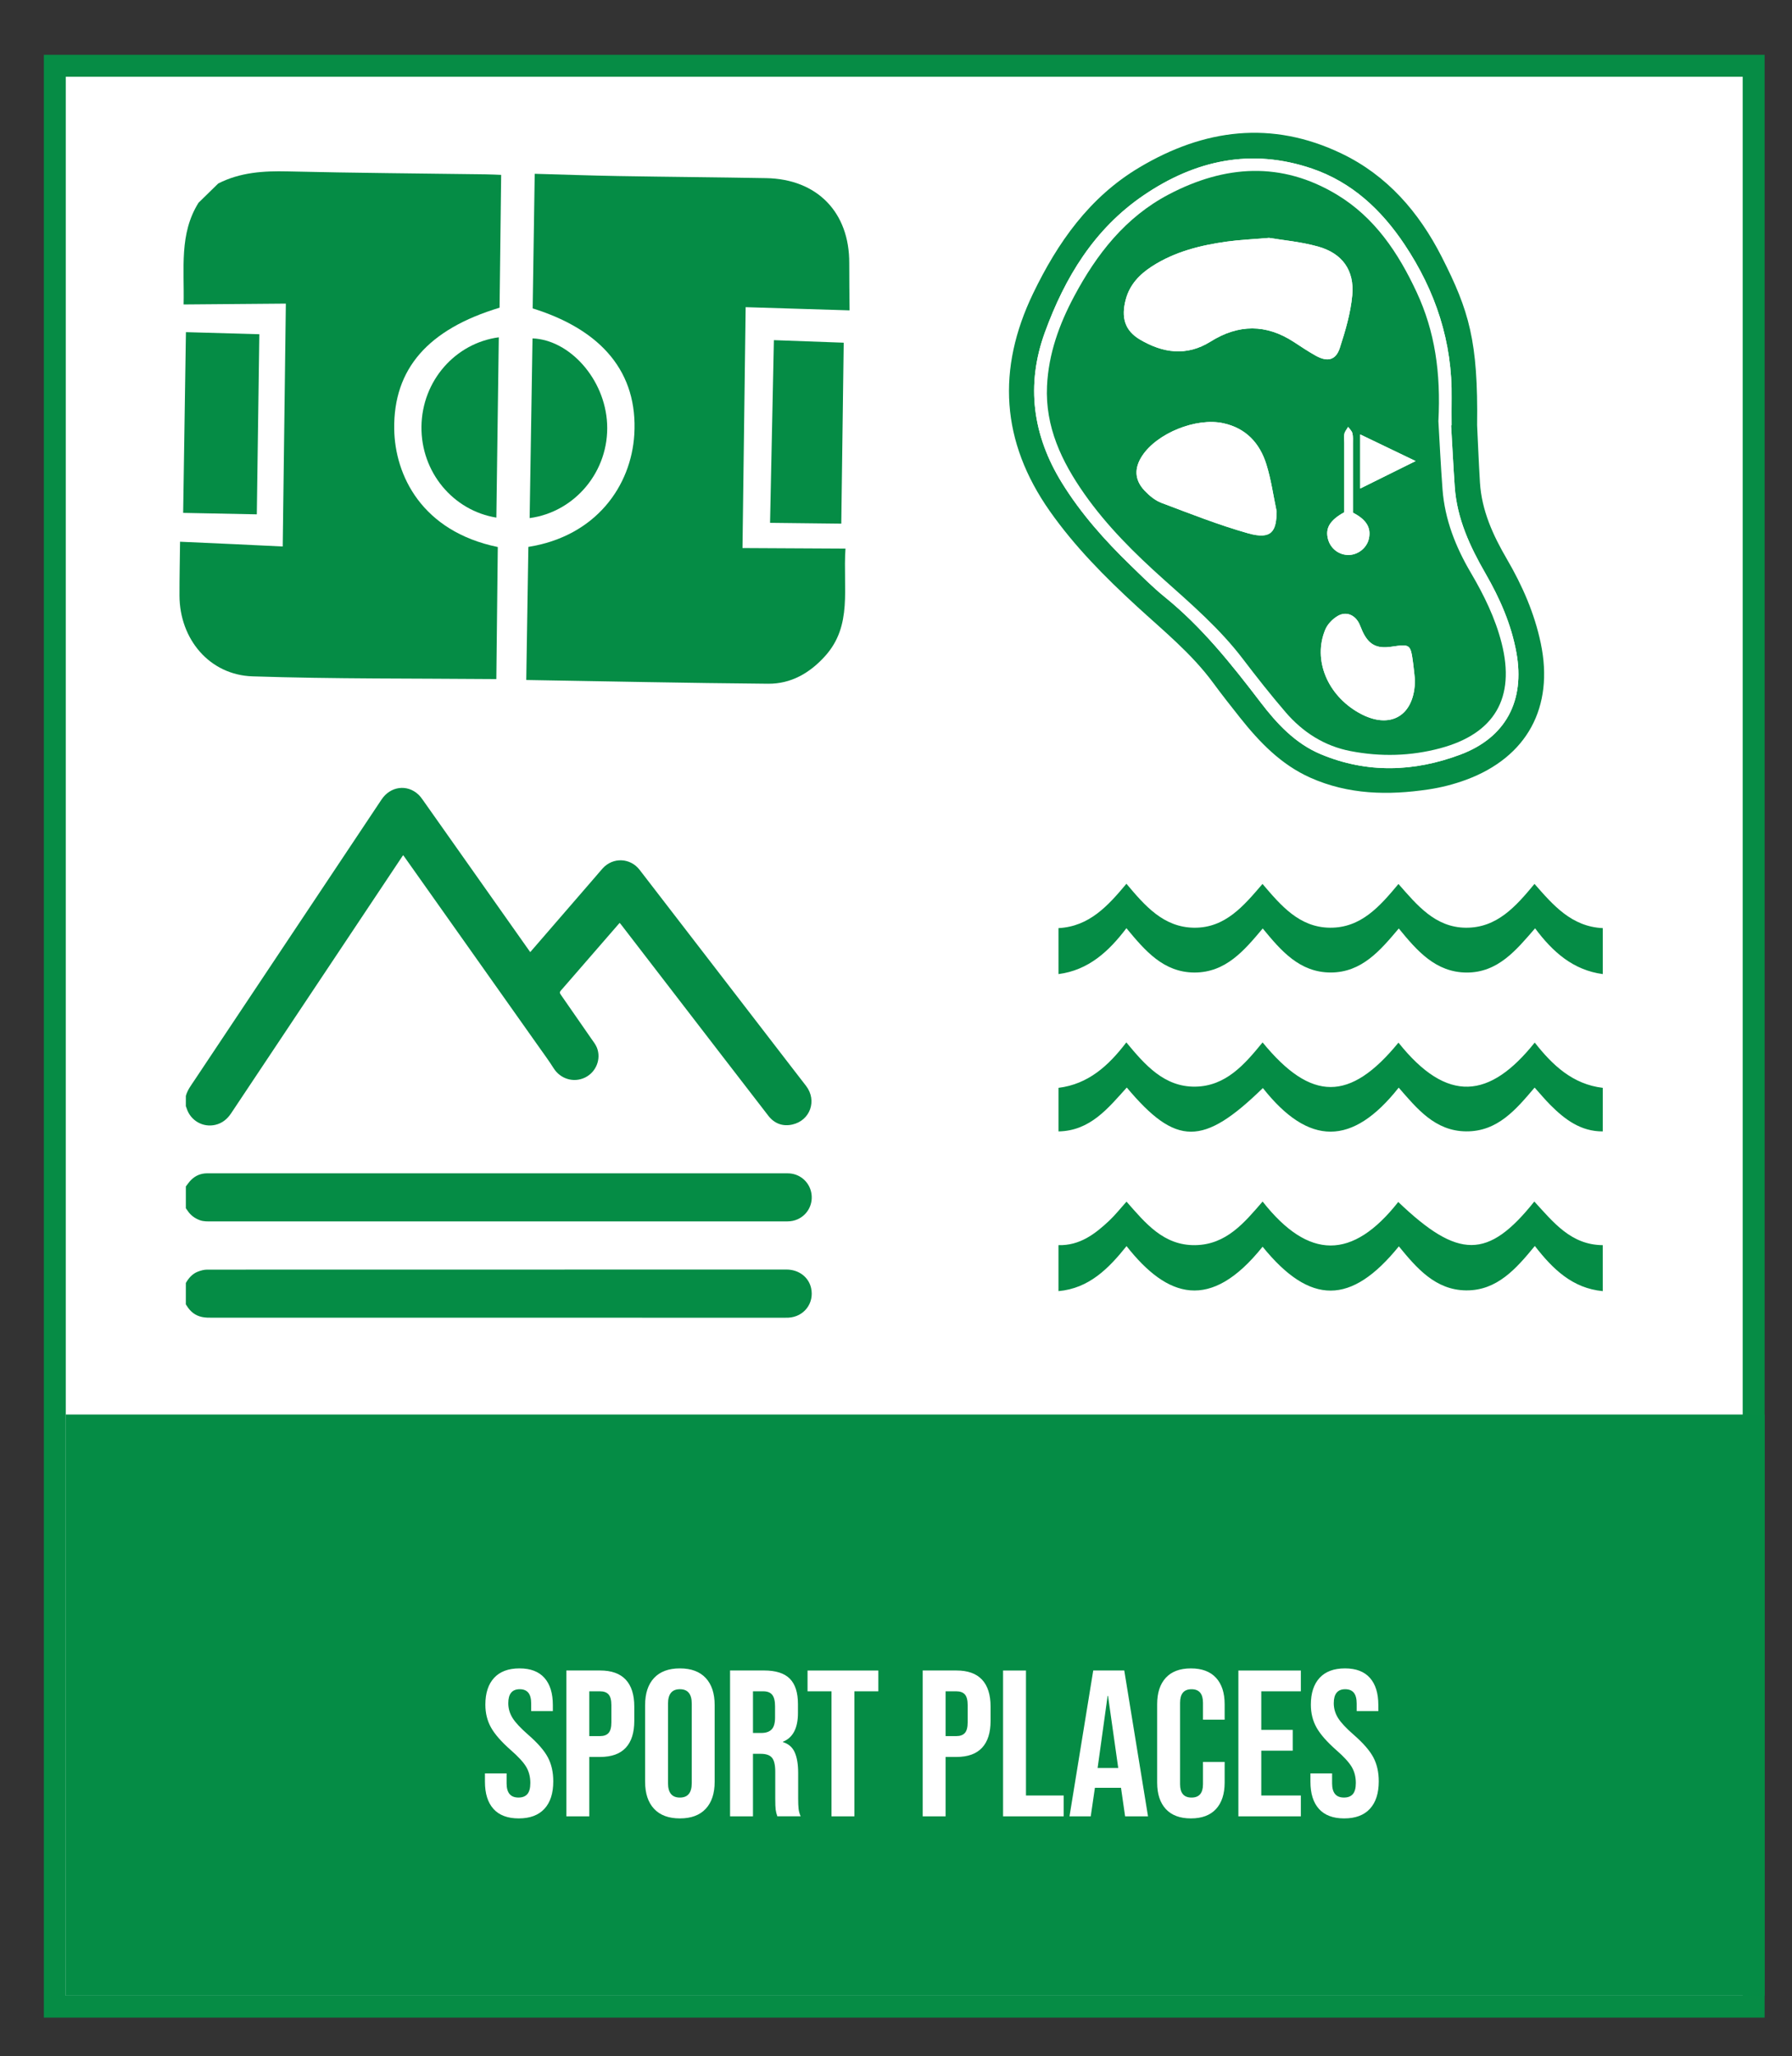 <?xml version="1.0" encoding="utf-8"?>
<!-- Generator: Adobe Illustrator 16.0.0, SVG Export Plug-In . SVG Version: 6.00 Build 0)  -->
<!DOCTYPE svg PUBLIC "-//W3C//DTD SVG 1.1//EN" "http://www.w3.org/Graphics/SVG/1.1/DTD/svg11.dtd">
<svg version="1.1" id="Layer_1" xmlns="http://www.w3.org/2000/svg" xmlns:xlink="http://www.w3.org/1999/xlink" x="0px" y="0px"
	 width="163.5px" height="187.5px" viewBox="0 0 163.5 187.5" enable-background="new 0 0 163.5 187.5" xml:space="preserve">
<rect x="0" y="0" width="163.5" height="187.5" fill="#333333" stroke="none"/>
<g>
	
		<rect x="5" y="6" fill-rule="evenodd" clip-rule="evenodd" fill="#FFFFFF" stroke="#068C45" stroke-width="2" stroke-miterlimit="10" width="155" height="177"/>
</g>
<rect x="6" y="129" fill-rule="evenodd" clip-rule="evenodd" fill="#058C45" width="155" height="53"/>
<g>
	<path fill="#FFFFFF" d="M122.641,165.834c1.025,0,1.809-0.291,2.346-0.875c0.539-0.582,0.809-1.418,0.809-2.508
		c0-0.836-0.165-1.564-0.494-2.185c-0.33-0.62-0.932-1.312-1.805-2.071c-0.685-0.596-1.156-1.102-1.416-1.52s-0.39-0.867-0.39-1.35
		c0-0.848,0.349-1.272,1.045-1.272c0.343,0,0.602,0.104,0.779,0.313c0.177,0.209,0.267,0.541,0.267,0.998v0.684h1.975v-0.551
		c0-1.077-0.256-1.903-0.77-2.48c-0.512-0.576-1.27-0.864-2.27-0.864c-1.014,0-1.786,0.288-2.318,0.864
		c-0.532,0.577-0.798,1.391-0.798,2.441c0,0.773,0.171,1.467,0.513,2.081c0.342,0.614,0.943,1.302,1.804,2.062
		c0.685,0.596,1.152,1.105,1.406,1.529c0.254,0.425,0.381,0.916,0.381,1.473c0,0.469-0.093,0.808-0.275,1.017
		c-0.185,0.209-0.453,0.313-0.809,0.313c-0.722,0-1.082-0.431-1.082-1.292v-0.912h-1.977v0.761c0,1.076,0.259,1.902,0.779,2.479
		S121.627,165.834,122.641,165.834z M112.988,165.644h5.7v-1.899h-3.61v-4.086h2.869v-1.899h-2.869v-3.515h3.61v-1.9h-5.7V165.644z
		 M108.657,165.834c1,0,1.764-0.285,2.29-0.855c0.525-0.57,0.788-1.374,0.788-2.413v-1.881h-1.976v2.033
		c0,0.811-0.349,1.216-1.045,1.216c-0.696,0-1.045-0.405-1.045-1.216v-7.429c0-0.824,0.349-1.235,1.045-1.235
		c0.697,0,1.045,0.411,1.045,1.235v1.539h1.976v-1.406c0-1.039-0.263-1.844-0.788-2.413c-0.526-0.57-1.289-0.855-2.29-0.855
		c-1.001,0-1.764,0.285-2.29,0.855c-0.526,0.569-0.789,1.374-0.789,2.413v7.144c0,1.039,0.263,1.843,0.789,2.413
		C106.893,165.549,107.656,165.834,108.657,165.834z M100.145,161.235l0.912-6.573h0.038l0.931,6.573H100.145z M97.58,165.644h1.938
		l0.38-2.603h2.375v-0.039l0.38,2.642h2.09l-2.166-13.3h-2.831L97.58,165.644z M91.519,165.644h5.529v-1.899h-3.439v-11.4h-2.09
		V165.644z M86.275,158.328v-4.084h0.988c0.342,0,0.599,0.094,0.77,0.284s0.256,0.513,0.256,0.97v1.576
		c0,0.457-0.085,0.779-0.256,0.969c-0.171,0.19-0.427,0.285-0.77,0.285H86.275z M84.185,165.644h2.09v-5.415h0.988
		c1.039,0,1.817-0.278,2.337-0.836c0.52-0.557,0.779-1.374,0.779-2.451v-1.311c0-1.076-0.26-1.894-0.779-2.451
		c-0.52-0.557-1.298-0.836-2.337-0.836h-3.078V165.644z M75.864,165.644h2.09v-11.399h2.185v-1.9h-6.46v1.9h2.185V165.644z
		 M68.701,158.043v-3.799h0.95c0.367,0,0.637,0.107,0.808,0.322c0.171,0.216,0.256,0.564,0.256,1.045v1.026
		c0,0.507-0.104,0.868-0.313,1.083s-0.522,0.322-0.94,0.322H68.701z M66.61,165.644h2.09v-5.7h0.722c0.481,0,0.82,0.121,1.017,0.361
		s0.294,0.665,0.294,1.273v2.432c0,0.494,0.013,0.836,0.038,1.025c0.025,0.19,0.076,0.393,0.152,0.608h2.128
		c-0.102-0.228-0.165-0.459-0.19-0.693s-0.038-0.542-0.038-0.922v-2.337c0-0.785-0.104-1.412-0.313-1.881s-0.567-0.779-1.074-0.932
		v-0.037c0.912-0.367,1.368-1.242,1.368-2.622v-0.817c0-1.038-0.247-1.808-0.741-2.309c-0.494-0.5-1.279-0.75-2.356-0.75H66.61
		V165.644z M62.032,163.934c-0.722,0-1.083-0.438-1.083-1.311v-7.258c0-0.875,0.361-1.312,1.083-1.312
		c0.722,0,1.083,0.437,1.083,1.312v7.258C63.115,163.496,62.754,163.934,62.032,163.934z M62.032,165.834
		c1.026,0,1.812-0.291,2.356-0.875c0.545-0.582,0.817-1.405,0.817-2.469v-6.992c0-1.064-0.272-1.888-0.817-2.471
		c-0.544-0.582-1.33-0.874-2.356-0.874c-1.026,0-1.812,0.292-2.356,0.874c-0.544,0.583-0.817,1.406-0.817,2.471v6.992
		c0,1.063,0.272,1.887,0.817,2.469C60.22,165.543,61.006,165.834,62.032,165.834z M53.767,158.328v-4.084h0.988
		c0.342,0,0.599,0.094,0.77,0.284s0.256,0.513,0.256,0.97v1.576c0,0.457-0.085,0.779-0.256,0.969
		c-0.171,0.19-0.427,0.285-0.77,0.285H53.767z M51.677,165.644h2.09v-5.415h0.988c1.039,0,1.817-0.278,2.337-0.836
		c0.52-0.557,0.779-1.374,0.779-2.451v-1.311c0-1.076-0.26-1.894-0.779-2.451c-0.52-0.557-1.298-0.836-2.337-0.836h-3.078V165.644z
		 M47.326,165.834c1.026,0,1.808-0.291,2.346-0.875c0.539-0.582,0.808-1.418,0.808-2.508c0-0.836-0.165-1.564-0.494-2.185
		c-0.329-0.62-0.931-1.312-1.805-2.071c-0.684-0.596-1.156-1.102-1.416-1.52c-0.26-0.418-0.39-0.867-0.39-1.35
		c0-0.848,0.348-1.272,1.045-1.272c0.342,0,0.602,0.104,0.779,0.313c0.177,0.209,0.266,0.541,0.266,0.998v0.684h1.976v-0.551
		c0-1.077-0.256-1.903-0.77-2.48c-0.513-0.576-1.27-0.864-2.271-0.864c-1.013,0-1.786,0.288-2.318,0.864
		c-0.532,0.577-0.798,1.391-0.798,2.441c0,0.773,0.171,1.467,0.513,2.081c0.342,0.614,0.943,1.302,1.805,2.062
		c0.684,0.596,1.152,1.105,1.406,1.529c0.253,0.425,0.38,0.916,0.38,1.473c0,0.469-0.092,0.808-0.275,1.017
		c-0.184,0.209-0.453,0.313-0.808,0.313c-0.722,0-1.083-0.431-1.083-1.292v-0.912h-1.976v0.761c0,1.076,0.259,1.902,0.779,2.479
		S46.313,165.834,47.326,165.834z"/>
</g>
<g>
	<path fill-rule="evenodd" clip-rule="evenodd" fill="#058C45" d="M19.909,16.736c2.008-1.027,4.146-1.157,6.362-1.104
		c6.017,0.144,12.035,0.183,18.052,0.267c0.516,0.006,1.033,0.036,1.403,0.05c-0.049,4.073-0.098,8.073-0.146,12.112
		c-6.505,1.957-9.69,5.566-9.612,11.066c0.06,4.213,2.509,9.328,9.45,10.76c-0.044,4.043-0.089,8.067-0.133,12.043
		c-7.39-0.065-14.822-0.006-22.242-0.248c-3.93-0.129-6.653-3.395-6.667-7.36c-0.006-1.559,0.032-3.118,0.052-4.918
		c1.723,0.077,3.285,0.146,4.846,0.218c1.563,0.072,3.127,0.148,4.521,0.216c0.097-7.495,0.19-14.739,0.285-22.15
		c-2.899,0.024-6.029,0.051-9.328,0.078c0.075-3.3-0.415-6.436,1.359-9.274C18.709,17.905,19.309,17.32,19.909,16.736z"/>
	<path fill-rule="evenodd" clip-rule="evenodd" fill="#058C45" d="M48.207,49.876c6.168-0.978,9.389-5.563,9.666-10.267
		c0.328-5.578-2.892-9.494-9.273-11.484c0.06-4.042,0.122-8.045,0.186-12.275c2.411,0.066,5.017,0.16,7.624,0.205
		c4.5,0.078,9,0.109,13.5,0.191c4.655,0.084,7.6,3.125,7.575,7.764c-0.007,1.41,0.019,2.822,0.029,4.295
		c-3.306-0.102-6.472-0.2-9.482-0.292c-0.1,7.593-0.194,14.798-0.287,21.969c2.885,0.016,6.051,0.032,9.395,0.05
		c-0.244,3.627,0.666,7.005-1.861,9.803c-1.409,1.561-3.121,2.539-5.206,2.52c-7.375-0.063-14.75-0.221-22.058-0.342
		C48.077,58.008,48.141,53.99,48.207,49.876z"/>
	<path fill-rule="evenodd" clip-rule="evenodd" fill="#058C45" d="M76.758,47.756c-2.02-0.023-4.312-0.05-6.499-0.074
		c0.117-5.546,0.233-11.108,0.35-16.662c1.932,0.07,4.25,0.156,6.37,0.233C76.908,36.564,76.833,42.131,76.758,47.756z"/>
	<path fill-rule="evenodd" clip-rule="evenodd" fill="#058C45" d="M23.431,46.906c-2.219-0.043-4.553-0.09-6.72-0.133
		c0.083-5.365,0.168-10.939,0.253-16.482c2.188,0.063,4.518,0.129,6.698,0.191C23.585,35.861,23.508,41.434,23.431,46.906z"/>
	<path fill-rule="evenodd" clip-rule="evenodd" fill="#058C45" d="M48.324,47.25c0.086-5.452,0.174-10.924,0.262-16.389
		c3.378,0.129,6.613,3.693,6.807,7.793C55.594,42.957,52.474,46.691,48.324,47.25z"/>
	<path fill-rule="evenodd" clip-rule="evenodd" fill="#058C45" d="M45.51,30.762c-0.075,5.523-0.149,10.996-0.223,16.443
		c-3.948-0.641-6.886-4.149-6.833-8.311C38.506,34.729,41.541,31.289,45.51,30.762z"/>
</g>
<g>
	<path fill-rule="evenodd" clip-rule="evenodd" fill="#058C45" d="M16.957,99.941c0.144-0.528,0.473-0.955,0.769-1.399
		c5.695-8.544,11.391-17.087,17.087-25.63c0.804-1.207,2.327-1.415,3.358-0.453c0.157,0.145,0.287,0.324,0.412,0.5
		c3.225,4.566,6.448,9.133,9.671,13.698c0.037,0.054,0.077,0.107,0.125,0.173c0.41-0.473,0.812-0.938,1.213-1.401
		c1.606-1.856,3.213-3.714,4.82-5.57c0.194-0.224,0.382-0.452,0.581-0.671c0.935-1.029,2.518-0.961,3.364,0.139
		c2.223,2.887,4.448,5.77,6.671,8.655c2.26,2.933,4.519,5.866,6.779,8.8c0.577,0.75,1.159,1.498,1.736,2.248
		c1.026,1.334,0.383,3.164-1.26,3.527c-0.879,0.193-1.633-0.094-2.183-0.805c-2.874-3.717-5.737-7.441-8.604-11.163
		c-1.605-2.084-3.208-4.167-4.813-6.251c-0.043-0.056-0.091-0.107-0.148-0.175c-0.303,0.349-0.595,0.684-0.887,1.021
		c-1.321,1.521-2.643,3.043-3.963,4.564c-0.174,0.201-0.349,0.4-0.524,0.6c-0.093,0.107-0.108,0.202-0.016,0.334
		c0.936,1.339,1.867,2.682,2.794,4.026c0.187,0.271,0.404,0.536,0.523,0.837c0.414,1.047-0.085,2.25-1.1,2.732
		c-1.033,0.492-2.235,0.115-2.845-0.851c-0.424-0.671-0.897-1.313-1.356-1.962c-2.266-3.205-4.535-6.408-6.803-9.611
		c-1.829-2.584-3.659-5.167-5.488-7.75c-0.024-0.034-0.052-0.066-0.089-0.112c-0.045,0.065-0.085,0.123-0.125,0.181
		c-5.191,7.786-10.383,15.571-15.57,23.359c-0.353,0.529-0.81,0.904-1.435,1.051c-1.145,0.268-2.279-0.393-2.628-1.521
		c-0.018-0.061-0.045-0.118-0.067-0.178C16.957,100.569,16.957,100.256,16.957,99.941z"/>
	<path fill-rule="evenodd" clip-rule="evenodd" fill="#058C45" d="M16.957,117.002c0.263-0.453,0.599-0.84,1.097-1.031
		c0.265-0.102,0.558-0.184,0.838-0.184c17.621-0.008,35.241-0.008,52.861-0.008c1.124,0,2.028,0.682,2.252,1.695
		c0.304,1.373-0.652,2.62-2.068,2.695c-0.096,0.006-0.193,0.004-0.29,0.004c-17.421,0.001-34.842,0.002-52.264-0.002
		c-0.318,0-0.644,0.004-0.951-0.063c-0.606-0.127-1.066-0.486-1.387-1.018c-0.027-0.047-0.06-0.089-0.09-0.133
		C16.957,118.307,16.957,117.654,16.957,117.002z"/>
	<path fill-rule="evenodd" clip-rule="evenodd" fill="#058C45" d="M16.957,108.2c0.16-0.2,0.3-0.419,0.482-0.597
		c0.402-0.395,0.892-0.6,1.465-0.6c17.656,0.002,35.313,0.001,52.97,0.002c1.033,0,1.917,0.711,2.136,1.715
		c0.222,1.025-0.279,2.039-1.225,2.47c-0.3,0.136-0.615,0.198-0.946,0.198c-17.512-0.001-35.024-0.001-52.536,0.001
		c-0.362,0-0.722,0.019-1.071-0.11c-0.481-0.177-0.864-0.471-1.142-0.902c-0.041-0.063-0.089-0.123-0.133-0.184
		C16.957,109.529,16.957,108.864,16.957,108.2z"/>
</g>
<g>
	<path fill-rule="evenodd" clip-rule="evenodd" fill="#FFFFFF" d="M134.77,38.778c0.101-7.661-0.726-10.434-3.234-15.36
		c-2.068-4.062-4.963-7.419-9.143-9.42c-6.371-3.053-12.545-2.248-18.471,1.291c-4.527,2.703-7.418,6.82-9.66,11.465
		c-3.332,6.905-2.934,13.518,1.509,19.844c2.278,3.243,5.045,6.027,7.946,8.692c2.421,2.224,4.991,4.296,6.961,6.973
		c0.791,1.076,1.619,2.126,2.45,3.173c1.784,2.245,3.745,4.291,6.425,5.487c3.472,1.549,7.104,1.618,10.775,1.071
		c1.165-0.173,2.334-0.473,3.439-0.881c5.563-2.059,8.028-6.621,6.812-12.44c-0.574-2.745-1.685-5.271-3.087-7.675
		c-1.271-2.18-2.308-4.437-2.464-6.999C134.908,42.026,134.832,40.051,134.77,38.778z"/>
	<path fill-rule="evenodd" clip-rule="evenodd" fill="#058C45" d="M134.77,38.778c0.063,1.272,0.139,3.248,0.259,5.221
		c0.156,2.563,1.192,4.819,2.464,6.999c1.402,2.404,2.513,4.93,3.087,7.675c1.217,5.819-1.249,10.382-6.812,12.44
		c-1.105,0.408-2.274,0.708-3.439,0.881c-3.672,0.547-7.304,0.478-10.775-1.071c-2.68-1.196-4.641-3.242-6.425-5.487
		c-0.831-1.047-1.659-2.097-2.45-3.173c-1.97-2.677-4.54-4.749-6.961-6.973c-2.901-2.665-5.668-5.449-7.946-8.692
		c-4.442-6.326-4.841-12.938-1.509-19.844c2.242-4.645,5.133-8.762,9.66-11.465c5.926-3.539,12.1-4.344,18.471-1.291
		c4.18,2.001,7.074,5.358,9.143,9.42C134.044,28.345,134.87,31.117,134.77,38.778z M132.396,38.791
		c0.016-0.002,0.031-0.003,0.046-0.004c0-0.816-0.011-1.633,0.001-2.449c0.082-5.143-1.461-9.793-4.291-14.035
		c-2.11-3.162-4.797-5.686-8.457-6.932c-5.526-1.879-10.645-0.767-15.363,2.447c-4.498,3.063-7.179,7.497-8.998,12.493
		c-1.748,4.804-1.114,9.399,1.551,13.717c1.725,2.793,3.896,5.23,6.246,7.508c1.029,0.998,2.046,2.021,3.158,2.923
		c3.397,2.754,6.085,6.135,8.717,9.581c1.496,1.958,3.177,3.772,5.508,4.745c4.226,1.765,8.523,1.609,12.736,0.029
		c4.15-1.557,5.898-4.915,5.106-9.29c-0.469-2.592-1.514-4.955-2.817-7.216c-1.42-2.461-2.605-5.006-2.809-7.895
		C132.6,42.541,132.507,40.665,132.396,38.791z"/>
	<path fill-rule="evenodd" clip-rule="evenodd" fill="#FFFFFF" d="M132.396,38.791c0.11,1.874,0.203,3.75,0.334,5.623
		c0.203,2.889,1.389,5.434,2.809,7.895c1.304,2.261,2.349,4.624,2.817,7.216c0.792,4.375-0.956,7.733-5.106,9.29
		c-4.213,1.58-8.511,1.735-12.736-0.029c-2.331-0.973-4.012-2.787-5.508-4.745c-2.632-3.446-5.319-6.827-8.717-9.581
		c-1.112-0.901-2.129-1.925-3.158-2.923c-2.351-2.277-4.521-4.715-6.246-7.508c-2.665-4.317-3.299-8.913-1.551-13.717
		c1.819-4.996,4.5-9.431,8.998-12.493c4.719-3.214,9.837-4.326,15.363-2.447c3.66,1.246,6.347,3.77,8.457,6.932
		c2.83,4.242,4.373,8.893,4.291,14.035c-0.012,0.816-0.001,1.633-0.001,2.449C132.428,38.788,132.412,38.789,132.396,38.791z
		 M131.238,38.412c0.232-4.419-0.318-8.194-1.99-11.779c-1.672-3.583-3.817-6.801-7.268-8.882c-5.071-3.061-10.229-2.7-15.33-0.029
		c-3.967,2.079-6.59,5.444-8.653,9.313c-1.364,2.559-2.329,5.234-2.468,8.165c-0.176,3.73,1.337,6.887,3.4,9.829
		c2.057,2.932,4.592,5.439,7.253,7.817c2.546,2.274,5.13,4.504,7.214,7.243c1.258,1.65,2.546,3.284,3.899,4.859
		c1.572,1.828,3.534,3.088,5.937,3.55c2.736,0.526,5.466,0.46,8.162-0.259c4.975-1.328,6.878-4.595,5.615-9.58
		c-0.583-2.301-1.621-4.401-2.816-6.434c-1.384-2.351-2.369-4.844-2.578-7.588C131.445,42.399,131.342,40.154,131.238,38.412z"/>
	<path fill-rule="evenodd" clip-rule="evenodd" fill="#058C45" d="M131.238,38.412c0.104,1.742,0.207,3.987,0.377,6.227
		c0.209,2.744,1.194,5.237,2.578,7.588c1.195,2.032,2.233,4.133,2.816,6.434c1.263,4.985-0.641,8.252-5.615,9.58
		c-2.696,0.719-5.426,0.785-8.162,0.259c-2.402-0.462-4.364-1.722-5.937-3.55c-1.354-1.575-2.642-3.209-3.899-4.859
		c-2.084-2.739-4.668-4.969-7.214-7.243c-2.661-2.378-5.196-4.886-7.253-7.817c-2.063-2.942-3.576-6.099-3.4-9.829
		c0.139-2.931,1.104-5.606,2.468-8.165c2.063-3.869,4.687-7.234,8.653-9.313c5.101-2.671,10.259-3.031,15.33,0.029
		c3.45,2.081,5.596,5.299,7.268,8.882C130.92,30.218,131.471,33.993,131.238,38.412z M115.785,21.695
		c-1.604,0.136-2.72,0.182-3.819,0.335c-2.416,0.334-4.766,0.914-6.851,2.255c-1.127,0.727-2.03,1.653-2.396,3.004
		c-0.449,1.664-0.098,2.856,1.284,3.675c2.09,1.237,4.266,1.554,6.447,0.187c2.545-1.594,5.066-1.613,7.592,0.033
		c0.662,0.432,1.32,0.875,2.011,1.259c1.062,0.589,1.826,0.412,2.19-0.711c0.506-1.562,0.985-3.178,1.135-4.802
		c0.208-2.275-0.91-3.825-3.115-4.442C118.662,22.038,116.974,21.896,115.785,21.695z M116.481,46.652
		c-0.306-1.443-0.505-2.92-0.944-4.32c-0.604-1.924-1.861-3.289-3.931-3.736c-2.468-0.533-6.038,0.904-7.399,2.982
		c-0.733,1.119-0.698,2.193,0.224,3.168c0.431,0.457,0.966,0.899,1.542,1.116c2.608,0.981,5.211,2.013,7.889,2.771
		C116.107,49.268,116.447,48.367,116.481,46.652z M129.098,62.006c-0.053-0.49-0.095-0.982-0.16-1.471
		c-0.242-1.803-0.252-1.809-2.01-1.553c-1.328,0.193-2.048-0.191-2.615-1.402c-0.104-0.224-0.182-0.459-0.287-0.682
		c-0.385-0.811-1.184-1.175-1.959-0.732c-0.475,0.271-0.943,0.754-1.15,1.252c-1.146,2.748,0.184,5.964,3.064,7.588
		C126.837,66.616,129.089,65.29,129.098,62.006z M123.439,46.754c0-2.134,0.002-4.207-0.001-6.281
		c-0.001-0.32,0.026-0.652-0.046-0.958c-0.052-0.213-0.253-0.39-0.388-0.583c-0.12,0.208-0.292,0.403-0.345,0.627
		c-0.06,0.258-0.011,0.54-0.011,0.812c0,2.123,0,4.245,0,6.346c-1.313,0.724-1.745,1.45-1.483,2.448
		c0.23,0.877,1.018,1.472,1.914,1.447c0.854-0.022,1.633-0.659,1.814-1.481C125.116,48.123,124.666,47.382,123.439,46.754z
		 M129.158,42.048c-1.781-0.856-3.379-1.624-5.055-2.429c0,1.699,0,3.26,0,4.934C125.788,43.718,127.38,42.929,129.158,42.048z"/>
	<path fill-rule="evenodd" clip-rule="evenodd" fill="#FFFFFF" d="M115.785,21.695c1.188,0.201,2.877,0.343,4.479,0.792
		c2.205,0.617,3.323,2.167,3.115,4.442c-0.149,1.624-0.629,3.24-1.135,4.802c-0.364,1.123-1.129,1.3-2.19,0.711
		c-0.69-0.384-1.349-0.827-2.011-1.259c-2.525-1.646-5.047-1.627-7.592-0.033c-2.182,1.367-4.357,1.051-6.447-0.187
		c-1.382-0.818-1.733-2.011-1.284-3.675c0.365-1.351,1.269-2.277,2.396-3.004c2.085-1.341,4.435-1.921,6.851-2.255
		C113.065,21.877,114.182,21.831,115.785,21.695z"/>
	<path fill-rule="evenodd" clip-rule="evenodd" fill="#FFFFFF" d="M116.481,46.652c-0.034,1.715-0.374,2.615-2.62,1.98
		c-2.678-0.758-5.28-1.789-7.889-2.771c-0.576-0.217-1.111-0.659-1.542-1.116c-0.922-0.975-0.957-2.049-0.224-3.168
		c1.361-2.078,4.932-3.516,7.399-2.982c2.069,0.447,3.327,1.813,3.931,3.736C115.977,43.732,116.176,45.209,116.481,46.652z"/>
	<path fill-rule="evenodd" clip-rule="evenodd" fill="#FFFFFF" d="M129.098,62.006c-0.009,3.284-2.261,4.61-5.117,3
		c-2.881-1.624-4.211-4.84-3.064-7.588c0.207-0.498,0.676-0.98,1.15-1.252c0.775-0.442,1.574-0.078,1.959,0.732
		c0.105,0.223,0.184,0.458,0.287,0.682c0.567,1.211,1.287,1.596,2.615,1.402c1.758-0.256,1.768-0.25,2.01,1.553
		C129.003,61.023,129.045,61.516,129.098,62.006z"/>
	<path fill-rule="evenodd" clip-rule="evenodd" fill="#FFFFFF" d="M123.439,46.754c1.227,0.628,1.677,1.369,1.455,2.376
		c-0.182,0.822-0.961,1.459-1.814,1.481c-0.896,0.024-1.684-0.57-1.914-1.447c-0.262-0.998,0.17-1.725,1.483-2.448
		c0-2.101,0-4.223,0-6.346c0-0.271-0.049-0.554,0.011-0.812c0.053-0.224,0.225-0.419,0.345-0.627
		c0.135,0.193,0.336,0.37,0.388,0.583c0.072,0.306,0.045,0.638,0.046,0.958C123.441,42.547,123.439,44.62,123.439,46.754z"/>
	<path fill-rule="evenodd" clip-rule="evenodd" fill="#FFFFFF" d="M129.158,42.048c-1.778,0.881-3.37,1.67-5.055,2.505
		c0-1.674,0-3.234,0-4.934C125.779,40.424,127.377,41.191,129.158,42.048z"/>
</g>
<g>
	<path fill-rule="evenodd" clip-rule="evenodd" fill="#058C45" d="M146.232,103.182c-1.999,0.01-3.449-1.082-4.773-2.405
		c-0.488-0.489-0.93-1.024-1.442-1.593c-1.686,1.983-3.374,4.02-6.248,3.994c-2.835-0.023-4.481-2.068-6.153-3.989
		c-4.232,5.358-8.211,5.335-12.393,0.038c-5.455,5.313-7.913,5.316-12.417-0.047c-1.714,1.9-3.347,3.952-6.231,4.002
		c0-1.324,0-2.648,0-3.973c2.717-0.336,4.563-2.012,6.19-4.145c1.707,2.059,3.463,4.076,6.294,4.035
		c2.791-0.04,4.512-2.043,6.137-4.035c4.439,5.422,7.979,5.422,12.398,0.021c4.465,5.596,8.339,5.117,12.433-0.006
		c1.62,2.06,3.459,3.805,6.206,4.129C146.232,100.533,146.232,101.857,146.232,103.182z"/>
	<path fill-rule="evenodd" clip-rule="evenodd" fill="#058C45" d="M146.232,117.748c-2.758-0.261-4.554-2.004-6.195-4.119
		c-1.688,2.053-3.435,4.075-6.266,4.051c-2.793-0.024-4.514-2.025-6.141-4.016c-4.351,5.367-8.088,5.385-12.432,0.032
		c-4.769,5.958-8.696,4.67-12.414-0.054c-1.633,2.039-3.421,3.857-6.211,4.105c0-1.398,0-2.796,0-4.193
		c1.924,0.053,3.325-1,4.625-2.227c0.557-0.523,1.033-1.131,1.584-1.74c1.717,1.947,3.371,4.008,6.266,3.967
		c2.836-0.041,4.486-2.05,6.151-3.977c4.202,5.34,8.204,5.336,12.376,0.039c5.481,5.239,8.191,5.246,12.414-0.041
		c1.729,1.881,3.345,3.962,6.242,3.979C146.232,114.952,146.232,116.35,146.232,117.748z"/>
	<path fill-rule="evenodd" clip-rule="evenodd" fill="#058C45" d="M96.574,84.642c2.813-0.146,4.516-2.032,6.2-4.046
		c1.682,2.004,3.384,3.982,6.183,4.01c2.838,0.026,4.521-1.998,6.232-3.994c1.674,1.963,3.359,3.969,6.158,3.993
		c2.832,0.024,4.545-1.95,6.246-3.987c1.686,1.909,3.341,3.964,6.145,3.988c2.829,0.024,4.554-1.924,6.268-3.998
		c1.693,1.938,3.387,3.904,6.227,4.034c0,1.397,0,2.796,0,4.193c-2.703-0.367-4.561-2.011-6.174-4.176
		c-1.709,1.976-3.381,4.039-6.232,4.034c-2.83-0.006-4.531-1.973-6.204-4.018c-1.679,1.986-3.371,4.018-6.219,4.014
		c-2.835-0.004-4.525-1.985-6.194-4.016c-1.67,1.984-3.363,4.025-6.229,4.018c-2.829-0.006-4.512-1.996-6.208-4.043
		c-1.602,2.111-3.454,3.83-6.198,4.187C96.574,87.438,96.574,86.039,96.574,84.642z"/>
</g>
</svg>
